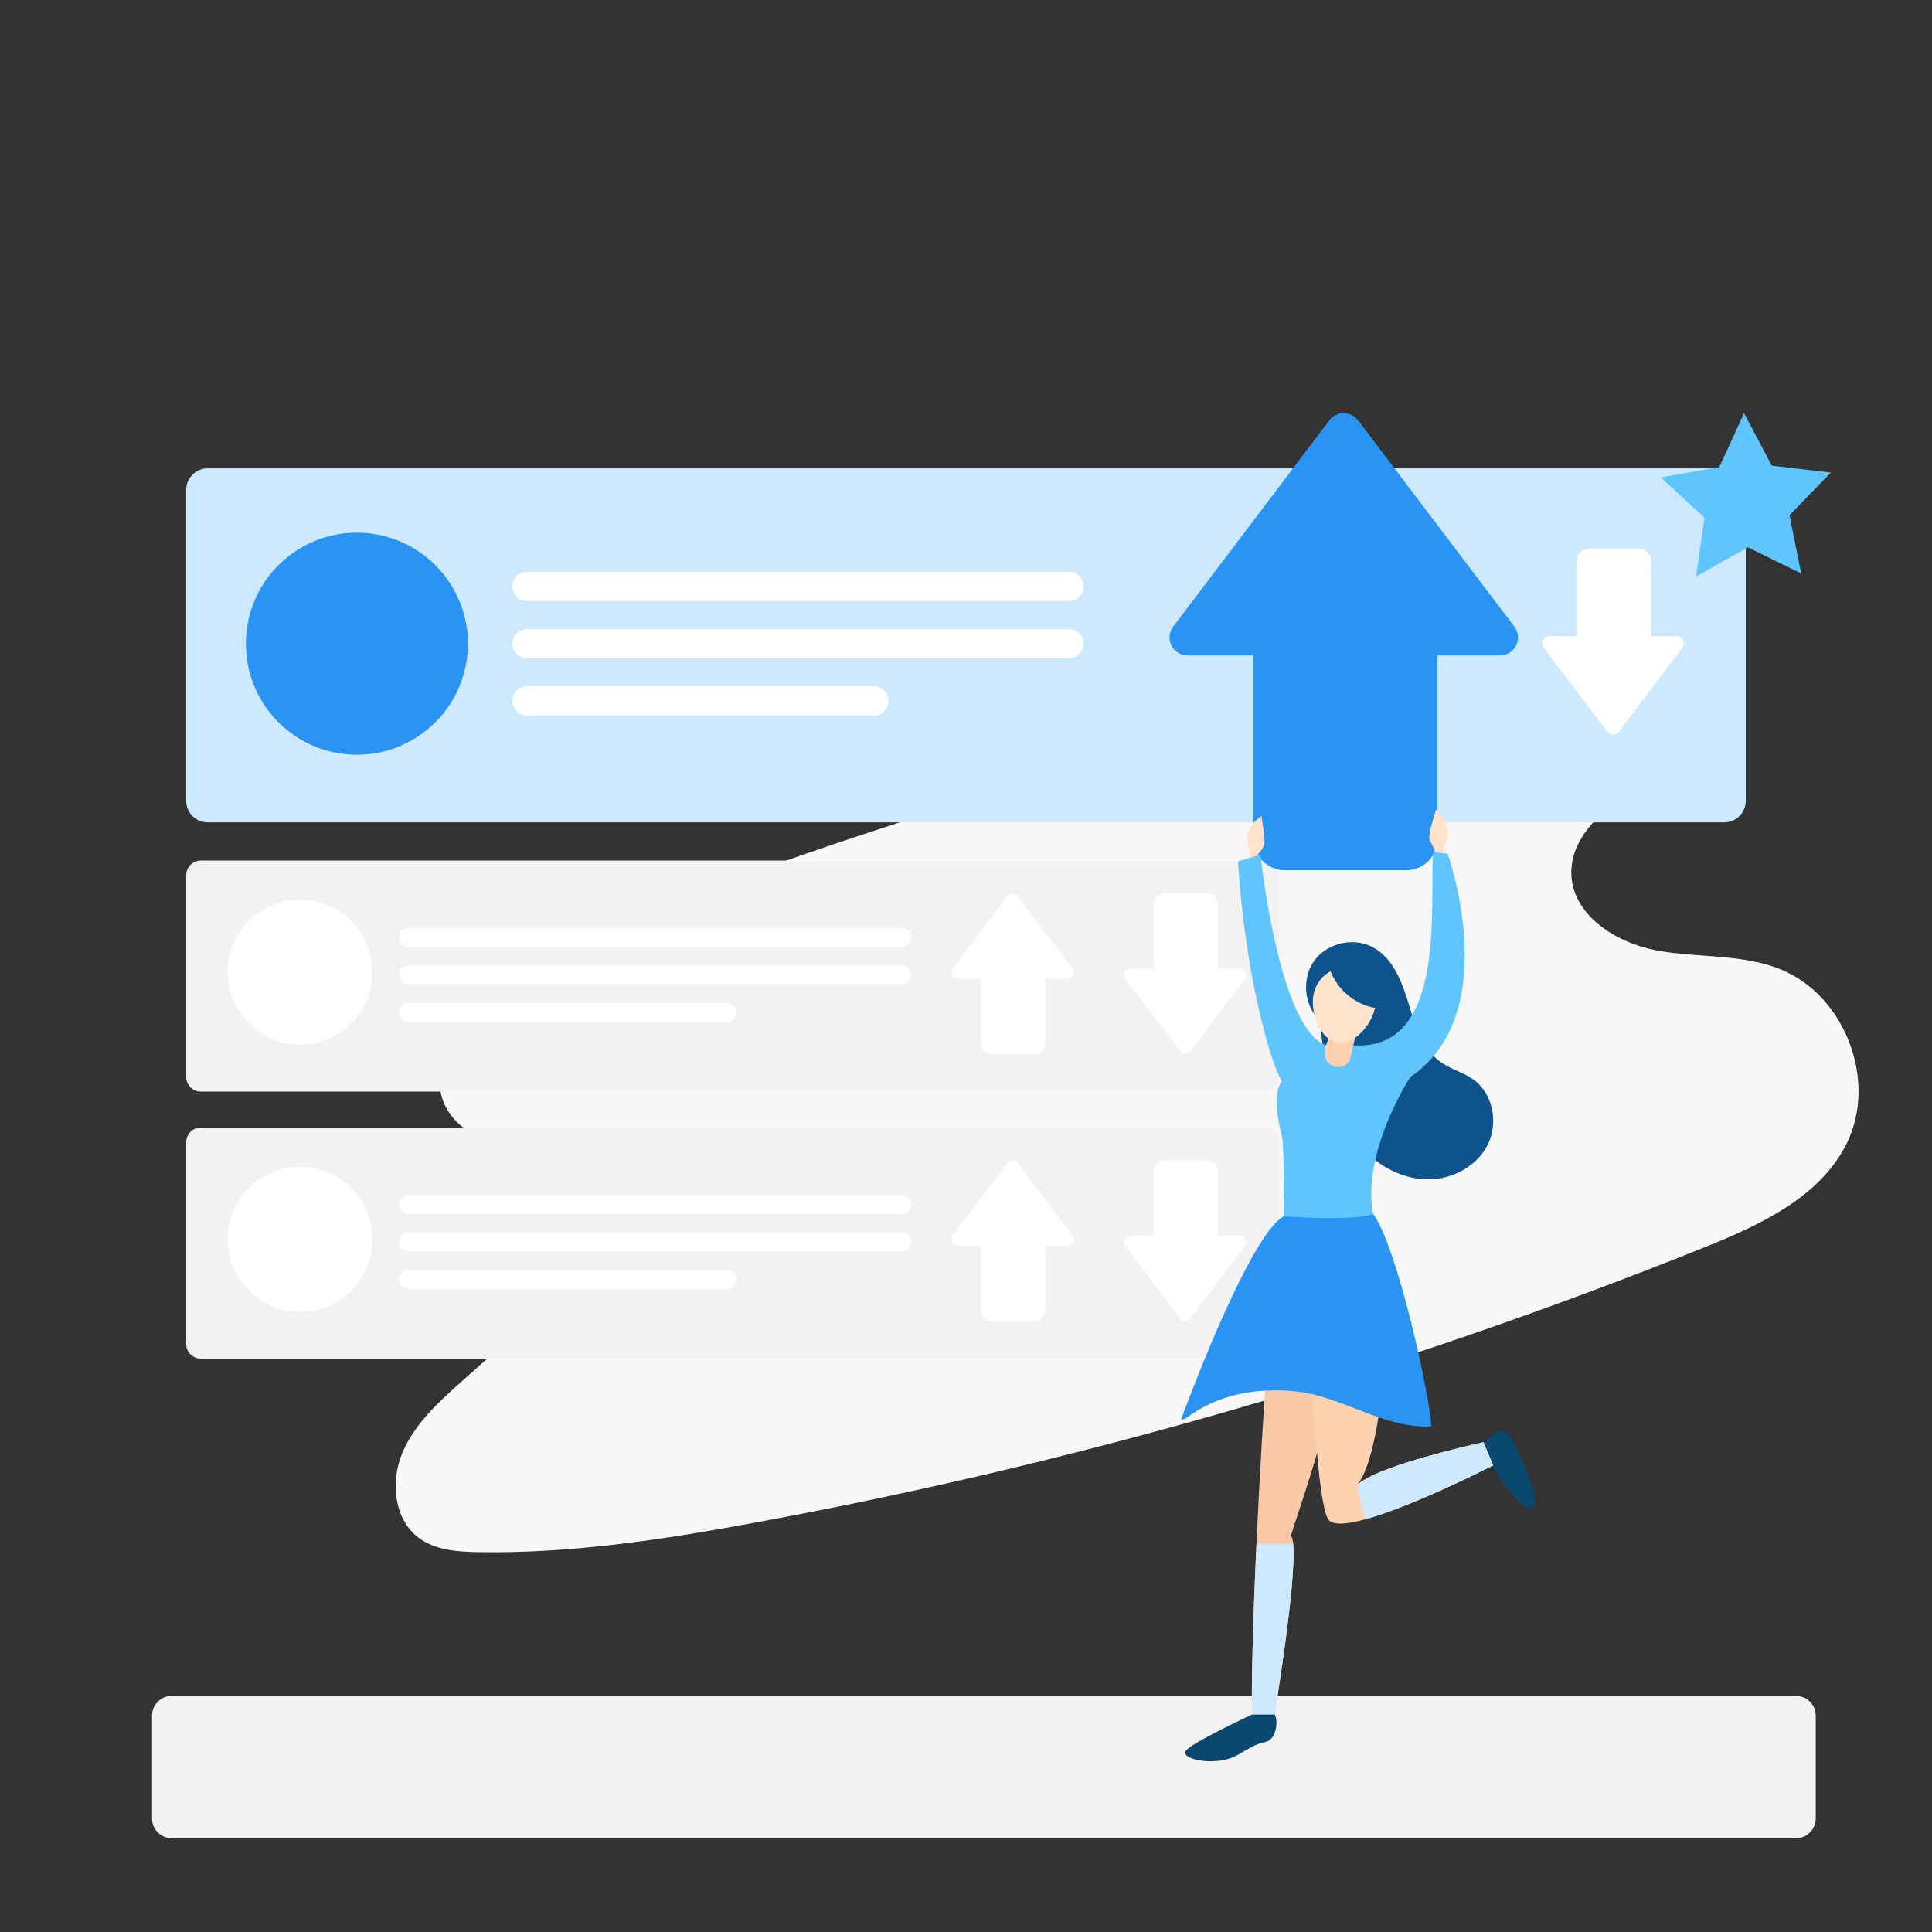 <svg xmlns="http://www.w3.org/2000/svg" xmlns:xlink="http://www.w3.org/1999/xlink" version="1.1" id="Layer_1" x="0px" y="0px" viewBox="0 0 1080 1080" style="enable-background:new 0 0 1080 1080;" xml:space="preserve">
<rect x="0" y="0" width="1080" height="1080" fill="#333333" stroke="none"/>
<style xmlns="http://www.w3.org/2000/svg" type="text/css">
	.st0{fill:#F7F7F7;}
	.st1{fill:#F2F2F2;}
	.st2{fill:#FFFFFF;}
	.st3{fill:#CCE9FF;}
	.st4{fill:#2A94F4;}
	.st5{fill:#60c5ff;}
	.st6{fill:#0B4870;}
	.st7{fill:#F9C8A7;}
	.st8{fill:#FCD2B1;}
	.st9{fill:#0E538C;}
	.st10{fill:#FFE3CA;}
</style>
<g xmlns="http://www.w3.org/2000/svg">
	<path class="st0" d="M347.57,516.87c-32.39,14.57-65.44,30.81-88.19,58.09c-7.59,9.1-14.12,20.15-13.46,31.98   c1.23,22.06,26.53,35.2,48.62,35.24c22.1,0.04,43.58-8.24,65.67-8.18c11.4,0.03,25.67,5.55,25.52,16.96   c-0.09,6.82-5.57,12.19-10.65,16.73c-38.99,34.85-77.98,69.7-116.98,104.55c-12.99,11.61-26.39,23.78-33.15,39.84   c-6.76,16.06-4.81,37.22,9.18,47.62c9.21,6.85,21.44,7.75,32.92,7.95c52.13,0.93,103.99-7.09,155.26-16.54   c181.29-33.4,359.21-85,530.25-153.75c31.32-12.59,64.94-28.06,79.85-58.34c17.22-35-1.15-82.83-37.38-97.29   c-21.65-8.65-45.99-6.18-68.91-10.42c-22.92-4.24-47.5-19.95-47.74-43.25c-0.38-38.55,62-53.18,63.79-91.69   c0.95-20.39-17.58-37.62-37.51-42.05c-19.93-4.42-40.63,0.91-60.11,7.03C844.55,361.33,491.25,452.25,347.57,516.87z"/>
</g>
<g xmlns="http://www.w3.org/2000/svg">
	<path class="st1" d="M706.82,610.2H112.21c-4.46,0-8.11-3.65-8.11-8.11V489.17c0-4.46,3.65-8.11,8.11-8.11h594.61   c4.46,0,8.11,3.65,8.11,8.11v112.91C714.93,606.54,711.28,610.2,706.82,610.2z"/>
	<g>
		<g>
			<path class="st2" d="M674.78,499.43H650.9c-3.38,0-6.12,2.74-6.12,6.12v43.26h36.13v-43.26     C680.91,502.17,678.17,499.43,674.78,499.43z"/>
			<path class="st2" d="M659.68,587.76l-30.67-40.5c-1.76-2.33-0.1-5.67,2.82-5.67h61.33c2.92,0,4.58,3.34,2.82,5.67l-30.67,40.5     C663.9,589.63,661.09,589.63,659.68,587.76z"/>
		</g>
	</g>
	<g>
		<g>
			<path class="st2" d="M578.32,589.16h-23.88c-3.38,0-6.12-2.74-6.12-6.12v-43.26h36.13v43.26     C584.45,586.42,581.7,589.16,578.32,589.16z"/>
			<path class="st2" d="M563.21,500.83l-30.67,40.5c-1.76,2.33-0.1,5.67,2.82,5.67h61.33c2.92,0,4.58-3.34,2.82-5.67l-30.67-40.5     C567.44,498.96,564.63,498.96,563.21,500.83z"/>
		</g>
	</g>
	<circle class="st2" cx="167.72" cy="543.48" r="40.5"/>
	<path class="st2" d="M504.07,529.45H228.39c-2.93,0-5.33-2.4-5.33-5.33l0,0c0-2.93,2.4-5.33,5.33-5.33h275.68   c2.93,0,5.33,2.4,5.33,5.33l0,0C509.4,527.05,507,529.45,504.07,529.45z"/>
	<path class="st2" d="M504.07,550.35H228.39c-2.93,0-5.33-2.4-5.33-5.33l0,0c0-2.93,2.4-5.33,5.33-5.33h275.68   c2.93,0,5.33,2.4,5.33,5.33l0,0C509.4,547.95,507,550.35,504.07,550.35z"/>
	<path class="st2" d="M406.41,571.26H228.39c-2.93,0-5.33-2.4-5.33-5.33l0,0c0-2.93,2.4-5.33,5.33-5.33h178.01   c2.93,0,5.33,2.4,5.33,5.33l0,0C411.74,568.86,409.34,571.26,406.41,571.26z"/>
</g>
<g xmlns="http://www.w3.org/2000/svg">
	<path class="st1" d="M706.82,759.46H112.21c-4.46,0-8.11-3.65-8.11-8.11V638.43c0-4.46,3.65-8.11,8.11-8.11h594.61   c4.46,0,8.11,3.65,8.11,8.11v112.91C714.93,755.81,711.28,759.46,706.82,759.46z"/>
	<g>
		<g>
			<path class="st2" d="M674.78,648.69H650.9c-3.38,0-6.12,2.74-6.12,6.12v43.26h36.13v-43.26     C680.91,651.43,678.17,648.69,674.78,648.69z"/>
			<path class="st2" d="M659.68,737.03l-30.67-40.5c-1.76-2.33-0.1-5.67,2.82-5.67h61.33c2.92,0,4.58,3.34,2.82,5.67l-30.67,40.5     C663.9,738.89,661.09,738.89,659.68,737.03z"/>
		</g>
	</g>
	<g>
		<g>
			<path class="st2" d="M578.32,738.43h-23.88c-3.38,0-6.12-2.74-6.12-6.12v-43.26h36.13v43.26     C584.45,735.69,581.7,738.43,578.32,738.43z"/>
			<path class="st2" d="M563.21,650.09l-30.67,40.5c-1.76,2.33-0.1,5.67,2.82,5.67h61.33c2.92,0,4.58-3.34,2.82-5.67l-30.67-40.5     C567.44,648.22,564.63,648.22,563.21,650.09z"/>
		</g>
	</g>
	<circle class="st2" cx="167.72" cy="692.75" r="40.5"/>
	<path class="st2" d="M504.07,678.71H228.39c-2.93,0-5.33-2.4-5.33-5.33l0,0c0-2.93,2.4-5.33,5.33-5.33h275.68   c2.93,0,5.33,2.4,5.33,5.33l0,0C509.4,676.31,507,678.71,504.07,678.71z"/>
	<path class="st2" d="M504.07,699.62H228.39c-2.93,0-5.33-2.4-5.33-5.33l0,0c0-2.93,2.4-5.33,5.33-5.33h275.68   c2.93,0,5.33,2.4,5.33,5.33l0,0C509.4,697.22,507,699.62,504.07,699.62z"/>
	<path class="st2" d="M406.41,720.52H228.39c-2.93,0-5.33-2.4-5.33-5.33v0c0-2.93,2.4-5.33,5.33-5.33h178.01   c2.93,0,5.33,2.4,5.33,5.33v0C411.74,718.12,409.34,720.52,406.41,720.52z"/>
</g>
<path xmlns="http://www.w3.org/2000/svg" class="st1" d="M1003.94,1027.61H96.06c-6.08,0-11.06-4.98-11.06-11.06v-57.5c0-6.08,4.98-11.06,11.06-11.06h907.89  c6.08,0,11.06,4.98,11.06,11.06v57.5C1015,1022.63,1010.02,1027.61,1003.94,1027.61z"/>
<g xmlns="http://www.w3.org/2000/svg">
	<path class="st3" d="M963.91,459.7H116.09c-6.6,0-12-5.4-12-12V273.81c0-6.6,5.4-12,12-12h847.81c6.6,0,12,5.4,12,12V447.7   C975.91,454.3,970.51,459.7,963.91,459.7z"/>
	<g>
		<g>
			<path class="st4" d="M786.15,486.46h-67.99c-9.63,0-17.43-7.8-17.43-17.43V345.86h102.85v123.17     C803.58,478.65,795.78,486.46,786.15,486.46z"/>
			<path class="st4" d="M743.13,234.97l-87.3,115.3c-5.02,6.63-0.29,16.14,8.03,16.14h174.61c8.32,0,13.05-9.51,8.03-16.14     l-87.3-115.3C755.16,229.65,747.16,229.65,743.13,234.97z"/>
		</g>
	</g>
	<g>
		<g>
			<path class="st2" d="M915.91,306.79h-27.64c-3.91,0-7.09,3.17-7.09,7.09v50.08H923v-50.08     C923,309.96,919.83,306.79,915.91,306.79z"/>
			<path class="st2" d="M898.43,409.03l-35.49-46.88c-2.04-2.7-0.12-6.56,3.26-6.56h70.99c3.38,0,5.3,3.87,3.26,6.56l-35.49,46.88     C903.31,411.19,900.06,411.19,898.43,409.03z"/>
		</g>
	</g>
	<circle class="st4" cx="199.51" cy="359.84" r="62.06"/>
	<path class="st2" d="M597.59,335.97H294.57c-4.49,0-8.17-3.67-8.17-8.17v0c0-4.49,3.67-8.17,8.17-8.17h303.02   c4.49,0,8.17,3.67,8.17,8.17v0C605.75,332.29,602.08,335.97,597.59,335.97z"/>
	<path class="st2" d="M597.59,368H294.57c-4.49,0-8.17-3.67-8.17-8.17v0c0-4.49,3.67-8.17,8.17-8.17h303.02   c4.49,0,8.17,3.67,8.17,8.17v0C605.75,364.33,602.08,368,597.59,368z"/>
	<path class="st2" d="M488.66,400.04h-194.1c-4.49,0-8.17-3.67-8.17-8.17l0,0c0-4.49,3.67-8.17,8.17-8.17h194.1   c4.49,0,8.17,3.67,8.17,8.17l0,0C496.83,396.36,493.16,400.04,488.66,400.04z"/>
	<polygon class="st5" points="990.46,260.33 1023.44,264.17 1000.33,288.01 1006.87,320.56 977.05,305.95 948.11,322.23    952.8,289.36 928.37,266.86 961.08,261.16 974.93,230.98  "/>
</g>
<g xmlns="http://www.w3.org/2000/svg">
	<path class="st6" d="M700,958.37c0,0-31.24,14.56-36.64,19.75c-5.4,5.2,16.58,9.99,28.68,2.8c12.1-7.2,11.5-5.92,16.29-7.46   c4.8-1.54,6.55-11.26,4.17-15.09C710.14,954.53,700,958.37,700,958.37z"/>
	<path class="st7" d="M722.87,862.88c2.16,20.09-10.35,95.48-10.35,95.48s-7.11,0-12.51,0c-0.68-12.34,0.32-50.76,2.37-95.48   c3.31-72.75,9.36-162.16,15.27-182.97c0,0,14.77,9.3,23.01,6.6c28.04,45-10.93,144.92-19.03,171.93   C722.23,859.16,722.64,860.69,722.87,862.88z"/>
	<path class="st8" d="M834.73,819.14c0,0-43.69,22.43-71.15,30.05c-10.39,2.89-18.45,3.66-20.96,0.28   c-9.12-12.28-12.51-163.74-12.51-163.74s38.21,37.83,42.3,53.62c4.09,15.8-1.87,76.1-13.46,90.32c2.13-1.83,5.47-3.68,9.57-5.53   c20.72-9.29,60.77-17.94,60.77-17.94L834.73,819.14z"/>
	<g>
		<path class="st4" d="M800.03,797.41c0-13.9-18.68-100.07-32.36-118.66s-34.48-7.18-50.03,1.17    c-15.55,8.35-42.5,73.47-57.46,113.68l2.36-0.46c17.97-13.79,39.59-17.33,60.62-15.46C750.05,780.06,773.1,798.77,800.03,797.41    L800.03,797.41z"/>
	</g>
	<g>
		<path class="st9" d="M736.75,569.42c-8.19-8.73-8.91-23.49-1.61-32.98c7.3-9.49,21.74-12.59,32.28-6.92    c11.31,6.07,16.3,19.39,20.04,31.66c3.74,12.28,7.85,25.65,18.44,32.91c5.53,3.79,12.31,5.47,17.75,9.38    c10.87,7.8,14.01,23.97,8.19,36.02c-5.82,12.05-19.23,19.51-32.6,19.77c-13.37,0.27-26.39-6.01-35.87-15.45    s-15.64-21.81-19.35-34.66c-3.71-12.85-5.09-26.25-6.05-39.59"/>
	</g>
	<path class="st10" d="M806.66,478.38l0.09-5c0,0,7.66-10.63-4.02-20.86c-2.14,7.62-4.54,14.61-3.49,17.18   c1.05,2.57,2.74,4.88,2.74,4.88l-0.35,4.65l0.79,1.93l2.45,0.5L806.66,478.38z"/>
	<path class="st10" d="M698.03,480.71l0.56-4.84c0,0-6.03-11.27,6.59-19.65c1.08,7.65,2.49,14.71,1.15,17.06s-3.29,4.36-3.29,4.36   l-0.26,4.54l-1.01,1.76l-2.44,0.16L698.03,480.71z"/>
	<path class="st5" d="M756.5,584.34c52.72,3.56,42.48-78.98,44.61-108.29c7.76,1.33,8.12,1.13,8.12,1.13s32,89.06-20.99,124.99   c-10.31,16.75-25.96,49.64-20.56,76.58c-13.49,4.08-50.03,1.17-50.03,1.17s0.57-16.41,0.03-27.5c-0.54-11.09-0.4-15.49-1.42-18.86   c-1.02-3.37-5.34-21.98,0.3-29.09c-6.51-10.8-20.59-59.8-24.51-122.9c9.26-3.02,12.57-3.67,12.57-3.67s10.17,97.05,36.65,106.45   C750.66,592.86,756.5,584.34,756.5,584.34z"/>
	<path class="st8" d="M740.75,585.71l-0.1,3.12c-0.24,7.68,9.94,10.58,13.79,3.93v0l5.82-23.83l-11.42-4.64L740.75,585.71z"/>
	<path class="st10" d="M768.89,562.28c-1.68,10.09-11.65,22.1-21.24,20.51c-9.59-1.59-15.15-16.18-13.48-26.27   c1.68-10.09,10.8-16.98,20.39-15.39C764.15,542.72,770.57,552.19,768.89,562.28z"/>
	<g>
		<path class="st9" d="M742.62,539.2c2.99,12.34,13.9,22.37,26.46,24.3c0.84,0.13,1.77,0.21,2.47-0.28    c1.26-0.87,0.91-2.79,0.43-4.24c-1.79-5.35-3.63-10.79-6.89-15.4c-3.26-4.61-8.19-8.36-13.82-8.83c-3.21-0.27-6.95,0.95-8.09,3.97    L742.62,539.2z"/>
	</g>
	<path class="st3" d="M712.51,958.37c0,0-7.11,0-12.51,0c-0.68-12.34,0.32-50.76,2.37-95.48h20.49   C725.03,882.98,712.51,958.37,712.51,958.37z"/>
	<path class="st6" d="M834.73,819.14c0,0,11.96,23.13,20.79,23.89c8.83,0.77-7.1-33.7-10.39-38.18c-2.97-4.04-4.25-7.38-10.4-2.75   c-3.3,2.48-5.42,4.09-5.42,4.09L834.73,819.14z"/>
	<path class="st3" d="M834.73,819.14c0,0-43.69,22.43-71.15,30.05c-2.91-6.37-4.61-19.52-4.61-19.52l9.57-5.53   c20.72-9.29,60.77-17.94,60.77-17.94L834.73,819.14z"/>
</g>
</svg>